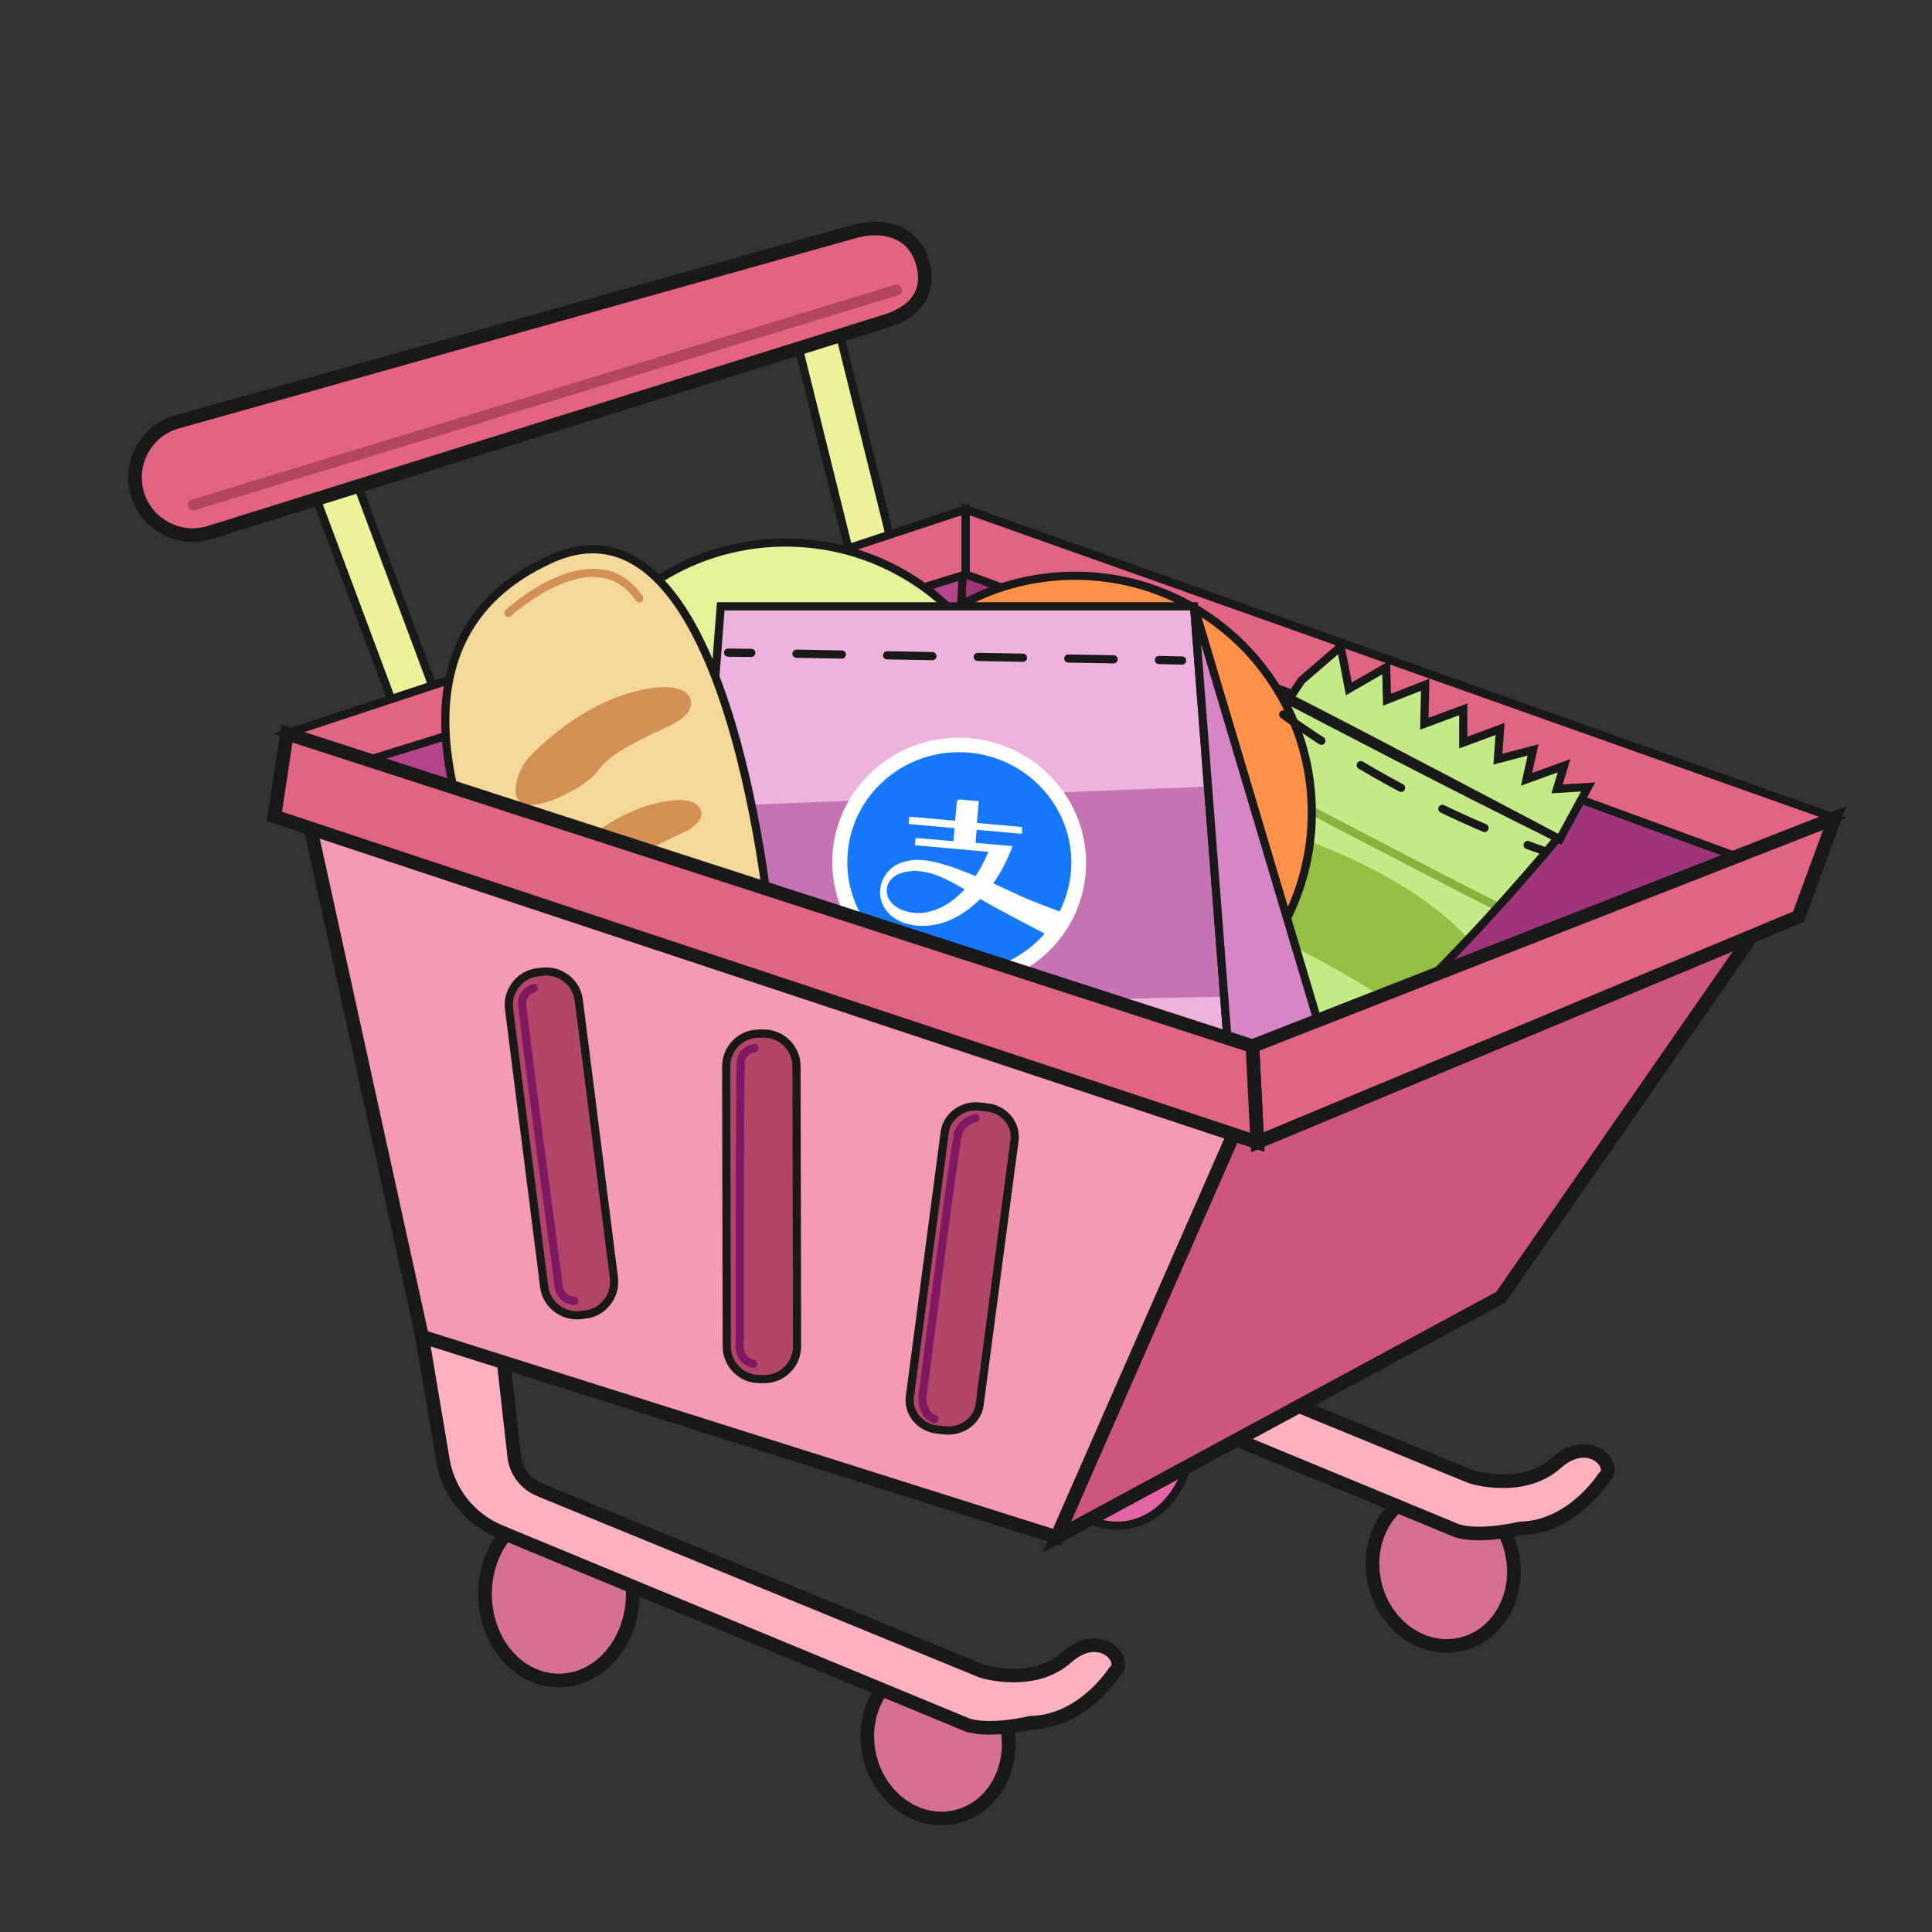 <?xml version="1.0" standalone="no"?><!DOCTYPE svg PUBLIC "-//W3C//DTD SVG 1.1//EN" "http://www.w3.org/Graphics/SVG/1.1/DTD/svg11.dtd"><svg height="709" node-id="1" sillyvg="true" template-height="709" template-width="709" version="1.1" viewBox="0 0 709 709" width="709" xmlns="http://www.w3.org/2000/svg" xmlns:xlink="http://www.w3.org/1999/xlink"><rect x="0" y="0" width="709" height="709" fill="#333333" stroke="none"/><defs node-id="74"><clipPath id="XMLID_2_" node-id="22"><path d="M 473.80 257.50 C 473.80 257.50 535.60 289.90 571.70 307.50 C 571.70 307.50 501.70 393.40 454.10 414.50 C 454.10 414.50 373.40 417.00 372.30 401.20 C 371.30 385.40 442.10 280.70 473.80 257.50 Z" fill="#000000" fill-rule="nonzero" node-id="77" stroke="none" target-height="159.5" target-width="200.4" target-x="371.3" target-y="257.5"></path></clipPath><clipPath id="XMLID_3_" node-id="35"><path d="M 456.40 458.40 L 246.30 458.40 L 264.50 222.50 L 438.20 222.50 Z" fill="#000000" fill-rule="nonzero" node-id="81" stroke="none" target-height="235.9" target-width="210.1" target-x="246.3" target-y="222.5"></path></clipPath></defs><path d="M 232.20 585.00 C 232.20 602.51 220.07 616.70 205.10 616.70 C 190.13 616.70 178.00 602.51 178.00 585.00 C 178.00 567.49 190.13 553.30 205.10 553.30 C 220.07 553.30 232.20 567.49 232.20 585.00 Z" fill="#d67090" fill-rule="nonzero" node-id="85" stroke="#191919" stroke-linecap="butt" stroke-width="5" target-height="63.4" target-width="54.2" target-x="178" target-y="553.3"></path><g node-id="252"><path d="M 369.33 632.74 L 370.00 636.66 L 370.20 640.46 L 369.93 644.15 L 369.22 647.78 L 368.13 651.17 L 366.65 654.36 L 364.78 657.32 L 362.59 659.95 L 360.08 662.26 L 357.27 664.19 L 354.19 665.69 L 350.82 666.76 L 347.31 667.31 L 343.89 667.33 L 340.52 666.85 L 337.24 665.90 L 334.12 664.52 L 331.12 662.69 L 328.38 660.50 L 325.89 657.95 L 323.64 655.01 L 321.76 651.82 L 320.25 648.34 L 319.10 644.52 L 318.43 640.59 L 318.24 636.80 L 318.50 633.11 L 319.21 629.47 L 320.30 626.08 L 321.79 622.90 L 323.66 619.93 L 325.84 617.31 L 328.36 615.00 L 331.16 613.06 L 334.24 611.56 L 337.62 610.49 L 341.12 609.95 L 344.54 609.93 L 347.91 610.41 L 351.19 611.36 L 354.32 612.74 L 357.31 614.57 L 360.05 616.76 L 362.54 619.31 L 364.79 622.25 L 366.67 625.43 L 368.19 628.92 L 369.33 632.74 Z" fill="#d67090" fill-rule="nonzero" group-id="1" node-id="89" stroke="#191919" stroke-linecap="butt" stroke-width="5" target-height="57.4" target-width="51.96" target-x="318.24" target-y="609.93"></path></g><path d="M 154.90 490.50 C 154.90 490.50 177.80 477.30 184.80 499.70 L 188.70 534.40 C 189.30 539.90 192.90 544.60 198.00 546.70 L 360.40 613.30 C 360.40 613.30 379.10 619.20 391.50 608.20 C 403.80 597.20 414.40 609.50 408.90 613.70 C 408.90 613.70 397.40 631.80 378.30 632.20 C 378.30 632.20 364.00 635.70 355.20 633.10 L 183.50 562.10 C 172.40 557.50 164.40 547.50 162.50 535.60 L 154.90 490.50 Z" fill="#ffb0c1" fill-rule="nonzero" node-id="92" stroke="#191919" stroke-linecap="butt" stroke-width="5" target-height="158.4" target-width="259.5" target-x="154.9" target-y="477.3"></path><path d="M 410.10 496.00 C 410.10 513.51 397.97 527.70 383.00 527.70 C 368.03 527.70 355.90 513.51 355.90 496.00 C 355.90 478.49 368.03 464.30 383.00 464.30 C 397.97 464.30 410.10 478.49 410.10 496.00 Z" fill="#d67090" fill-rule="nonzero" node-id="94" stroke="#191919" stroke-linecap="butt" stroke-width="5" target-height="63.4" target-width="54.2" target-x="355.9" target-y="464.3"></path><path d="M 554.74 569.41 L 555.41 573.34 L 555.60 577.14 L 555.33 580.83 L 554.63 584.46 L 553.53 587.85 L 552.05 591.03 L 550.18 594.00 L 547.99 596.63 L 545.48 598.94 L 542.67 600.87 L 539.60 602.37 L 536.22 603.44 L 532.72 603.98 L 529.30 604.01 L 525.92 603.52 L 522.64 602.57 L 519.52 601.19 L 516.53 599.37 L 513.78 597.18 L 511.29 594.62 L 509.04 591.69 L 507.17 588.50 L 505.65 585.01 L 504.50 581.20 L 503.83 577.27 L 503.64 573.47 L 503.91 569.78 L 504.61 566.15 L 505.71 562.76 L 507.19 559.57 L 509.06 556.61 L 511.25 553.98 L 513.76 551.67 L 516.57 549.74 L 519.64 548.24 L 523.02 547.17 L 526.52 546.63 L 529.94 546.60 L 533.32 547.08 L 536.60 548.04 L 539.72 549.42 L 542.71 551.24 L 545.46 553.43 L 547.95 555.98 L 550.20 558.92 L 552.07 562.11 L 553.59 565.59 L 554.74 569.41 Z" fill="#d67090" fill-rule="nonzero" group-id="2" node-id="98" stroke="#191919" stroke-linecap="butt" stroke-width="5" target-height="57.41" target-width="51.96" target-x="503.64" target-y="546.6"></path><path d="M 437.00 528.20 C 437.00 545.71 424.87 559.90 409.90 559.90 C 394.93 559.90 382.80 545.71 382.80 528.20 C 382.80 510.69 394.93 496.50 409.90 496.50 C 424.87 496.50 437.00 510.69 437.00 528.20 Z" fill="#e563a7" fill-rule="nonzero" node-id="101" stroke="#191919" stroke-linecap="butt" stroke-width="3" target-height="63.4" target-width="54.2" target-x="382.8" target-y="496.5"></path><path d="M 334.60 419.20 C 334.60 419.20 357.50 406.00 364.50 428.40 L 369.30 472.00 L 540.00 542.00 C 540.00 542.00 558.70 547.90 571.10 536.90 C 583.40 525.90 594.00 538.20 588.50 542.40 C 588.50 542.40 577.00 560.50 557.90 560.90 C 557.90 560.90 543.60 564.40 534.80 561.80 L 345.20 483.40 L 334.60 419.20 Z" fill="#ffb0c1" fill-rule="nonzero" node-id="103" stroke="#191919" stroke-linecap="butt" stroke-width="5" target-height="158.4" target-width="259.4" target-x="334.6" target-y="406"></path><path d="M 354.40 187.00 L 343.80 407.30 L 550.80 476.00 L 673.30 300.20 Z" fill="#a0357c" fill-rule="nonzero" node-id="105" stroke="#191919" stroke-linecap="butt" stroke-width="3" target-height="289" target-width="329.5" target-x="343.8" target-y="187"></path><path d="M 154.60 263.50 L 154.60 263.50 C 150.50 265.00 145.90 262.90 144.40 258.80 L 116.20 183.30 C 114.70 179.20 116.80 174.60 120.90 173.10 L 120.90 173.10 C 125.00 171.60 129.60 173.70 131.10 177.80 L 159.30 253.30 C 160.70 257.40 158.60 262.00 154.60 263.50 Z" fill="#ebf299" fill-rule="nonzero" node-id="107" stroke="#191919" stroke-linecap="butt" stroke-width="3" target-height="93.4" target-width="46" target-x="114.7" target-y="171.6"></path><path d="M 354.40 187.00 L 343.80 407.30 L 154.90 490.50 L 105.30 269.20 Z" fill="#b5458a" fill-rule="nonzero" node-id="109" stroke="#191919" stroke-linecap="butt" stroke-width="3" target-height="303.5" target-width="249.1" target-x="105.3" target-y="187"></path><path d="M 321.00 207.30 L 321.00 207.30 C 316.80 208.30 312.40 205.70 311.40 201.50 L 292.00 123.30 C 291.00 119.10 293.60 114.70 297.80 113.70 L 297.80 113.70 C 302.00 112.70 306.40 115.30 307.40 119.50 L 326.80 197.70 C 327.90 202.00 325.30 206.30 321.00 207.30 Z" fill="#ebf299" fill-rule="nonzero" node-id="111" stroke="#191919" stroke-linecap="butt" stroke-width="3" target-height="95.6" target-width="36.9" target-x="291" target-y="112.7"></path><path d="M 105.30 269.20 L 354.40 187.00 L 354.40 210.80 L 135.90 278.70 Z" fill="#e26485" fill-rule="nonzero" node-id="113" stroke="#191919" stroke-linecap="butt" stroke-width="3" target-height="91.7" target-width="249.1" target-x="105.3" target-y="187"></path><path d="M 354.40 187.00 L 673.30 300.20 L 636.90 314.20 L 354.40 210.80 Z" fill="#e26485" fill-rule="nonzero" node-id="115" stroke="#191919" stroke-linecap="butt" stroke-width="3" target-height="127.2" target-width="318.9" target-x="354.4" target-y="187"></path><path d="M 313.00 85.10 L 64.70 154.90 C 53.50 158.20 47.10 170.00 50.40 181.20 L 50.40 181.20 C 53.70 192.40 65.50 198.80 76.70 195.50 L 324.60 118.00 C 335.80 114.70 341.80 107.30 338.50 96.20 L 338.50 96.20 C 335.20 84.90 324.10 81.80 313.00 85.10 Z" fill="#e26480" fill-rule="nonzero" node-id="117" stroke="#191919" stroke-linecap="butt" stroke-width="5" target-height="117" target-width="294.7" target-x="47.1" target-y="81.8"></path><path d="M 473.80 257.50 C 473.80 257.50 535.60 289.90 571.70 307.50 C 571.70 307.50 501.70 393.40 454.10 414.50 C 454.10 414.50 373.40 417.00 372.30 401.20 C 371.30 385.40 442.10 280.70 473.80 257.50 Z" fill="#c3ea86" fill-rule="nonzero" group-id="3,7" node-id="123" stroke="none" target-height="159.5" target-width="200.4" target-x="371.3" target-y="257.5"></path><g clip-path="url(#XMLID_2_)" group-id="3,8" node-id="126"><path d="M 419.90 292.30 C 419.90 292.30 525.60 308.20 551.00 362.10 L 533.00 384.80 C 533.00 384.80 489.10 344.10 400.30 318.70 L 419.90 292.30 Z" fill="#95bf43" fill-rule="nonzero" group-id="3,8" node-id="128" stroke="none" target-height="92.5" target-width="150.7" target-x="400.3" target-y="292.3"></path></g><g clip-path="url(#XMLID_2_)" group-id="3,9" node-id="131"><path d="M 382.10 325.60 C 382.10 325.60 521.70 383.90 550.70 409.30 L 524.70 405.20 C 524.70 405.20 469.80 373.20 353.60 321.50 L 382.10 325.60 Z" fill="#95bf43" fill-rule="nonzero" group-id="3,9" node-id="133" stroke="none" target-height="87.8" target-width="197.1" target-x="353.6" target-y="321.5"></path></g><g clip-path="url(#XMLID_2_)" group-id="3,10" node-id="136"><path d="M 455.10 283.70 C 455.10 283.70 529.40 322.70 548.10 332.00" fill="none" group-id="3,10" node-id="138" stroke="#87b23d" stroke-linecap="round" stroke-width="3" target-height="48.3" target-width="93" target-x="455.1" target-y="283.7"></path></g><path d="M 473.80 257.50 C 473.80 257.50 535.60 289.90 571.70 307.50 C 571.70 307.50 501.70 393.40 454.10 414.50 C 454.10 414.50 373.40 417.00 372.30 401.20 C 371.30 385.40 442.10 280.70 473.80 257.50 Z" fill="none" group-id="3,11" node-id="143" stroke="#191919" stroke-linecap="round" stroke-width="3" target-height="159.5" target-width="200.4" target-x="371.3" target-y="257.5"></path><path d="M 481.40 298.20 C 481.40 346.19 442.49 385.10 394.50 385.10 C 346.51 385.10 307.60 346.19 307.60 298.20 C 307.60 250.21 346.51 211.30 394.50 211.30 C 442.49 211.30 481.40 250.21 481.40 298.20 Z" fill="#ff9248" fill-rule="nonzero" node-id="147" stroke="#191919" stroke-linecap="round" stroke-width="3" target-height="173.8" target-width="173.8" target-x="307.6" target-y="211.3"></path><path d="M 375.20 286.00 C 375.20 333.99 336.29 372.90 288.30 372.90 C 240.31 372.90 201.40 333.99 201.40 286.00 C 201.40 238.01 240.31 199.10 288.30 199.10 C 336.29 199.10 375.20 238.01 375.20 286.00 Z" fill="#e5f299" fill-rule="nonzero" node-id="149" stroke="#191919" stroke-linecap="butt" stroke-width="3" target-height="173.8" target-width="173.8" target-x="201.4" target-y="199.1"></path><path d="M 456.40 458.40 L 246.30 458.40 L 264.50 222.50 L 438.20 222.50 Z" fill="#edb2de" fill-rule="nonzero" group-id="4,12,15" node-id="157" stroke="none" target-height="235.9" target-width="210.1" target-x="246.3" target-y="222.5"></path><g clip-path="url(#XMLID_3_)" group-id="4,12,16" node-id="160"><path d="M 244.90 281.30 L 224.30 370.60 L 459.60 365.50 L 454.40 288.20 L 238.00 296.80 Z" fill="#c673b4" fill-rule="nonzero" group-id="4,12,16" node-id="162" stroke="none" target-height="89.3" target-width="235.3" target-x="224.3" target-y="281.3"></path></g><path d="M 456.40 458.40 L 246.30 458.40 L 264.50 222.50 L 438.20 222.50 Z" fill="none" group-id="4,12,17" node-id="167" stroke="#191919" stroke-linecap="round" stroke-width="3" target-height="235.9" target-width="210.1" target-x="246.3" target-y="222.5"></path><path d="M 456.40 458.40 L 494.00 409.70 L 438.20 222.50 Z" fill="#d685c5" fill-rule="nonzero" group-id="4" node-id="171" stroke="#191919" stroke-linecap="round" stroke-width="3" target-height="235.9" target-width="55.8" target-x="438.2" target-y="222.5"></path><path d="M 653.00 328.90 L 550.80 476.00 L 387.80 564.10 L 463.20 392.10 Z" fill="#ce5580" fill-rule="nonzero" node-id="174" stroke="#191919" stroke-linecap="butt" stroke-width="5" target-height="235.2" target-width="265.2" target-x="387.8" target-y="328.9"></path><path d="M 70.90 185.30 L 329.10 106.40" fill="none" node-id="176" stroke="#b24662" stroke-linecap="round" stroke-width="4" target-height="78.9" target-width="258.2" target-x="70.9" target-y="106.4"></path><path d="M 477.60 249.70 L 492.00 237.30 L 495.00 252.80 L 508.70 244.90 L 509.00 256.80 L 523.00 251.30 L 522.70 265.60 L 537.00 260.30 L 537.00 272.50 L 550.50 267.50 L 549.70 278.60 L 562.60 275.20 L 560.20 286.00 L 574.00 281.00 L 571.40 289.50 L 582.80 288.80 L 572.40 308.00 C 572.40 308.00 498.10 268.70 473.30 256.20 L 477.60 249.70 Z" fill="#c3ea86" fill-rule="nonzero" node-id="178" stroke="#191919" stroke-linecap="round" stroke-width="3" target-height="70.7" target-width="109.5" target-x="473.3" target-y="237.3"></path><path d="M 283.00 343.10 C 283.00 343.10 268.70 175.00 202.10 205.20 C 135.50 235.40 175.10 311.40 175.10 319.40 C 175.10 327.40 203.60 406.60 203.60 406.60 C 203.60 406.60 209.90 471.60 251.20 439.90 C 292.50 408.20 294.10 365.30 283.00 343.10 Z" fill="#f4d89a" fill-rule="nonzero" node-id="180" stroke="#191919" stroke-linecap="round" stroke-width="3" target-height="296.6" target-width="158.6" target-x="135.5" target-y="175"></path><path d="M 189.50 287.30 C 190.30 283.30 192.30 279.70 195.20 276.80 C 202.10 269.80 219.00 255.00 240.20 252.40 C 254.10 250.70 255.80 258.30 251.60 262.40 C 250.10 263.90 248.30 265.10 246.40 266.00 C 243.00 267.60 236.80 270.50 234.80 271.60 C 224.40 277.00 222.00 279.40 218.30 284.20 C 214.10 289.40 186.00 304.70 189.50 287.30 Z" fill="#d39053" fill-rule="nonzero" node-id="182" stroke="none" target-height="54" target-width="69.8" target-x="186" target-y="250.7"></path><path d="M 203.60 323.10 C 204.30 319.80 206.00 316.70 208.40 314.30 C 214.20 308.40 228.30 296.00 246.10 293.80 C 257.80 292.40 259.20 298.80 255.70 302.20 C 254.40 303.40 253.00 304.50 251.40 305.20 C 248.60 306.50 243.40 309.00 241.70 309.90 C 233.00 314.40 231.00 316.50 227.90 320.40 C 224.30 324.90 200.80 337.70 203.60 323.10 Z" fill="#d39053" fill-rule="nonzero" node-id="184" stroke="none" target-height="45.3" target-width="58.4" target-x="200.8" target-y="292.4"></path><path d="M 213.30 363.20 C 214.00 359.90 215.70 356.80 218.10 354.40 C 223.90 348.50 238.00 336.10 255.80 333.90 C 267.50 332.50 268.90 338.90 265.40 342.30 C 264.10 343.50 262.70 344.60 261.10 345.30 C 258.30 346.60 253.10 349.10 251.40 350.00 C 242.70 354.50 240.70 356.60 237.60 360.50 C 234.00 365.00 210.50 377.80 213.30 363.20 Z" fill="#ddac7a" fill-rule="nonzero" node-id="186" stroke="none" target-height="45.3" target-width="58.4" target-x="210.5" target-y="332.5"></path><path d="M 387.80 564.10 L 154.90 490.50 L 106.60 270.40 L 460.50 398.50 Z" fill="#f49ab2" fill-rule="nonzero" node-id="188" stroke="#191919" stroke-linecap="butt" stroke-width="5" target-height="293.7" target-width="353.9" target-x="106.6" target-y="270.4"></path><path d="M 214.90 482.40 L 213.10 482.60 C 206.60 483.40 200.50 478.70 199.70 472.20 L 186.80 370.20 C 186.00 363.70 190.70 357.60 197.20 356.80 L 199.00 356.60 C 205.50 355.80 211.60 360.50 212.40 367.00 L 225.30 469.00 C 226.10 475.50 221.40 481.60 214.90 482.40 Z" fill="#b24667" fill-rule="nonzero" node-id="190" stroke="#191919" stroke-linecap="butt" stroke-width="3" target-height="127.6" target-width="40.1" target-x="186" target-y="355.8"></path><path d="M 280.50 506.10 L 278.70 506.10 C 272.10 506.10 266.70 500.70 266.70 494.10 L 266.50 391.30 C 266.50 384.70 271.90 379.30 278.50 379.30 L 280.30 379.30 C 286.90 379.30 292.30 384.70 292.30 391.30 L 292.50 494.10 C 292.50 500.70 287.10 506.10 280.50 506.10 Z" fill="#b24667" fill-rule="nonzero" node-id="192" stroke="#191919" stroke-linecap="butt" stroke-width="3" target-height="126.8" target-width="26" target-x="266.5" target-y="379.3"></path><path d="M 346.60 524.90 L 343.90 524.60 C 337.60 523.90 333.10 518.40 333.90 512.50 L 346.70 415.50 C 347.50 409.60 353.30 405.30 359.60 406.10 L 362.30 406.40 C 368.60 407.10 373.10 412.60 372.30 418.50 L 359.50 515.50 C 358.70 521.40 352.90 525.60 346.60 524.90 Z" fill="#b24667" fill-rule="nonzero" node-id="194" stroke="#191919" stroke-linecap="butt" stroke-width="3" target-height="120.3" target-width="40" target-x="333.1" target-y="405.3"></path><path d="M 461.40 419.20 L 660.00 336.40 L 673.30 300.20 L 459.60 383.90 Z" fill="#e26485" fill-rule="nonzero" node-id="196" stroke="#191919" stroke-linecap="butt" stroke-width="5" target-height="119" target-width="213.7" target-x="459.6" target-y="300.2"></path><path d="M 267.20 239.50 L 275.70 239.60" fill="none" group-id="5,13" node-id="202" stroke="#191919" stroke-linecap="round" stroke-width="3" target-height="0.1" target-width="8.5" target-x="267.2" target-y="239.5"></path><path d="M 292.30 239.90 L 417.00 242.10" fill="none" group-id="5,13" node-id="204" stroke="#191919" stroke-dasharray="16.627 16.627" stroke-linecap="round" stroke-width="3" target-height="2.2" target-width="124.7" target-x="292.3" target-y="239.9"></path><path d="M 425.30 242.20 L 433.80 242.40" fill="none" group-id="5,13" node-id="206" stroke="#191919" stroke-linecap="round" stroke-width="3" target-height="0.2" target-width="8.5" target-x="425.3" target-y="242.2"></path><path d="M 470.90 262.20 C 470.90 262.20 512.40 293.60 566.20 312.10" fill="none" node-id="210" stroke="#191919" stroke-dasharray="17 17" stroke-linecap="round" stroke-width="3" target-height="49.9" target-width="95.3" target-x="470.9" target-y="262.2"></path><path d="M 186.60 224.90 C 186.60 224.90 218.30 195.80 234.60 219.60" fill="none" node-id="212" stroke="#d39053" stroke-linecap="round" stroke-width="3" target-height="29.1" target-width="48" target-x="186.6" target-y="195.8"></path><path d="M 195.90 362.60 C 195.90 362.60 191.60 363.90 191.60 368.00 C 191.60 372.10 204.80 470.10 204.80 470.10 C 204.80 470.10 204.40 476.90 210.80 477.40" fill="none" node-id="214" stroke="#7f1862" stroke-linecap="round" stroke-width="3" target-height="114.8" target-width="19.2" target-x="191.6" target-y="362.6"></path><path d="M 276.90 384.60 C 276.90 384.60 272.40 385.30 271.90 389.40 C 271.40 393.50 271.50 492.40 271.50 492.40 C 271.50 492.40 270.20 499.10 276.50 500.50" fill="none" node-id="216" stroke="#7f1862" stroke-linecap="round" stroke-width="3" target-height="115.9" target-width="6.7" target-x="270.2" target-y="384.6"></path><path d="M 358.00 410.30 C 358.00 410.30 353.20 411.30 351.70 415.60 C 350.40 419.50 338.90 509.60 338.90 509.60 C 338.90 509.60 336.80 518.60 342.90 520.80" fill="none" node-id="218" stroke="#7f1862" stroke-linecap="round" stroke-width="3" target-height="110.5" target-width="21.2" target-x="336.8" target-y="410.3"></path><path d="M 355.85 273.79 L 360.35 274.42 L 364.61 275.45 L 368.65 276.85 L 372.50 278.64 L 376.17 280.80 L 379.56 283.25 L 382.67 285.98 L 385.52 289.02 L 388.08 292.32 L 390.28 295.81 L 392.13 299.51 L 393.65 303.43 L 394.77 307.47 L 395.47 311.62 L 395.75 315.91 L 395.60 320.37 L 394.97 324.78 L 393.94 328.96 L 392.52 332.92 L 390.71 336.70 L 388.53 340.29 L 386.05 343.61 L 383.27 346.66 L 380.18 349.46 L 376.84 351.95 L 373.30 354.09 L 369.54 355.91 L 365.54 357.39 L 361.44 358.48 L 357.21 359.15 L 352.84 359.41 L 348.30 359.25 L 343.80 358.61 L 339.54 357.59 L 335.50 356.18 L 331.65 354.40 L 327.97 352.23 L 324.59 349.79 L 321.47 347.05 L 318.62 344.01 L 316.07 340.72 L 313.87 337.23 L 312.01 333.53 L 310.49 329.61 L 309.37 325.57 L 308.67 321.42 L 308.39 317.13 L 308.54 312.67 L 309.18 308.26 L 310.21 304.08 L 311.62 300.12 L 313.43 296.34 L 315.62 292.74 L 318.09 289.43 L 320.87 286.38 L 323.96 283.58 L 327.30 281.09 L 330.85 278.94 L 334.61 277.13 L 338.61 275.65 L 342.71 274.56 L 346.93 273.89 L 351.31 273.62 L 355.85 273.79 Z" fill="#1677ff" fill-rule="nonzero" group-id="6,14,18,20,21,23" node-id="232" stroke="none" target-height="85.79" target-width="87.36" target-x="308.39" target-y="273.62"></path><path d="M 305.60 312.40 C 303.40 337.50 322.40 359.80 348.00 362.10 C 373.60 364.40 396.20 345.80 398.40 320.60 C 400.60 295.50 381.60 273.20 356.00 270.90 C 330.50 268.60 307.90 287.20 305.60 312.40 Z M 311.10 312.80 C 313.10 290.60 333.00 274.20 355.60 276.20 C 378.20 278.20 395.00 297.90 393.00 320.00 C 391.00 342.20 371.10 358.60 348.50 356.60 C 325.90 354.70 309.10 335.00 311.10 312.80 Z" fill="#ffffff" fill-rule="evenodd" group-id="6,14,18,20,22" node-id="238" stroke="none" target-height="95.8" target-width="97.2" target-x="303.4" target-y="268.6"></path><path d="M 364.50 324.20 C 368.50 326.00 372.10 327.70 374.70 328.90 C 384.30 333.00 391.50 335.40 391.50 335.40 L 385.60 343.80 C 385.60 343.80 368.40 334.90 359.70 329.90 C 353.00 336.70 344.80 340.40 336.70 339.70 C 323.00 338.50 319.40 326.30 326.50 319.20 C 328.10 317.60 330.60 316.20 334.40 315.70 C 340.40 314.80 349.50 317.90 358.00 321.50 C 359.80 318.80 361.40 315.80 362.70 312.60 L 335.80 310.20 L 336.00 307.50 L 349.90 308.70 L 350.30 303.90 L 333.50 302.40 L 333.70 299.70 L 350.50 301.20 L 351.10 294.40 C 351.10 294.40 351.20 293.30 352.40 293.40 L 359.20 294.00 L 358.50 302.00 L 375.10 303.50 L 375.00 306.00 L 358.40 304.50 L 358.00 309.30 L 371.60 310.50 C 369.70 315.60 367.30 320.20 364.50 324.20 Z M 328.40 321.50 C 322.70 325.50 325.10 334.10 335.80 335.00 C 342.00 335.50 348.60 332.20 354.00 326.40 C 347.40 322.50 341.70 319.60 335.30 319.60 C 333.60 319.70 330.30 320.10 328.40 321.50 Z" fill="#ffffff" fill-rule="evenodd" group-id="6,14,19" node-id="245" stroke="none" target-height="50.5" target-width="72.1" target-x="319.4" target-y="293.3"></path><path d="M 105.30 269.20 L 100.70 299.60 L 461.40 419.20 L 459.60 383.90 Z" fill="#e26485" fill-rule="nonzero" node-id="250" stroke="#191919" stroke-linecap="butt" stroke-width="5" target-height="150" target-width="360.7" target-x="100.7" target-y="269.2"></path></svg>